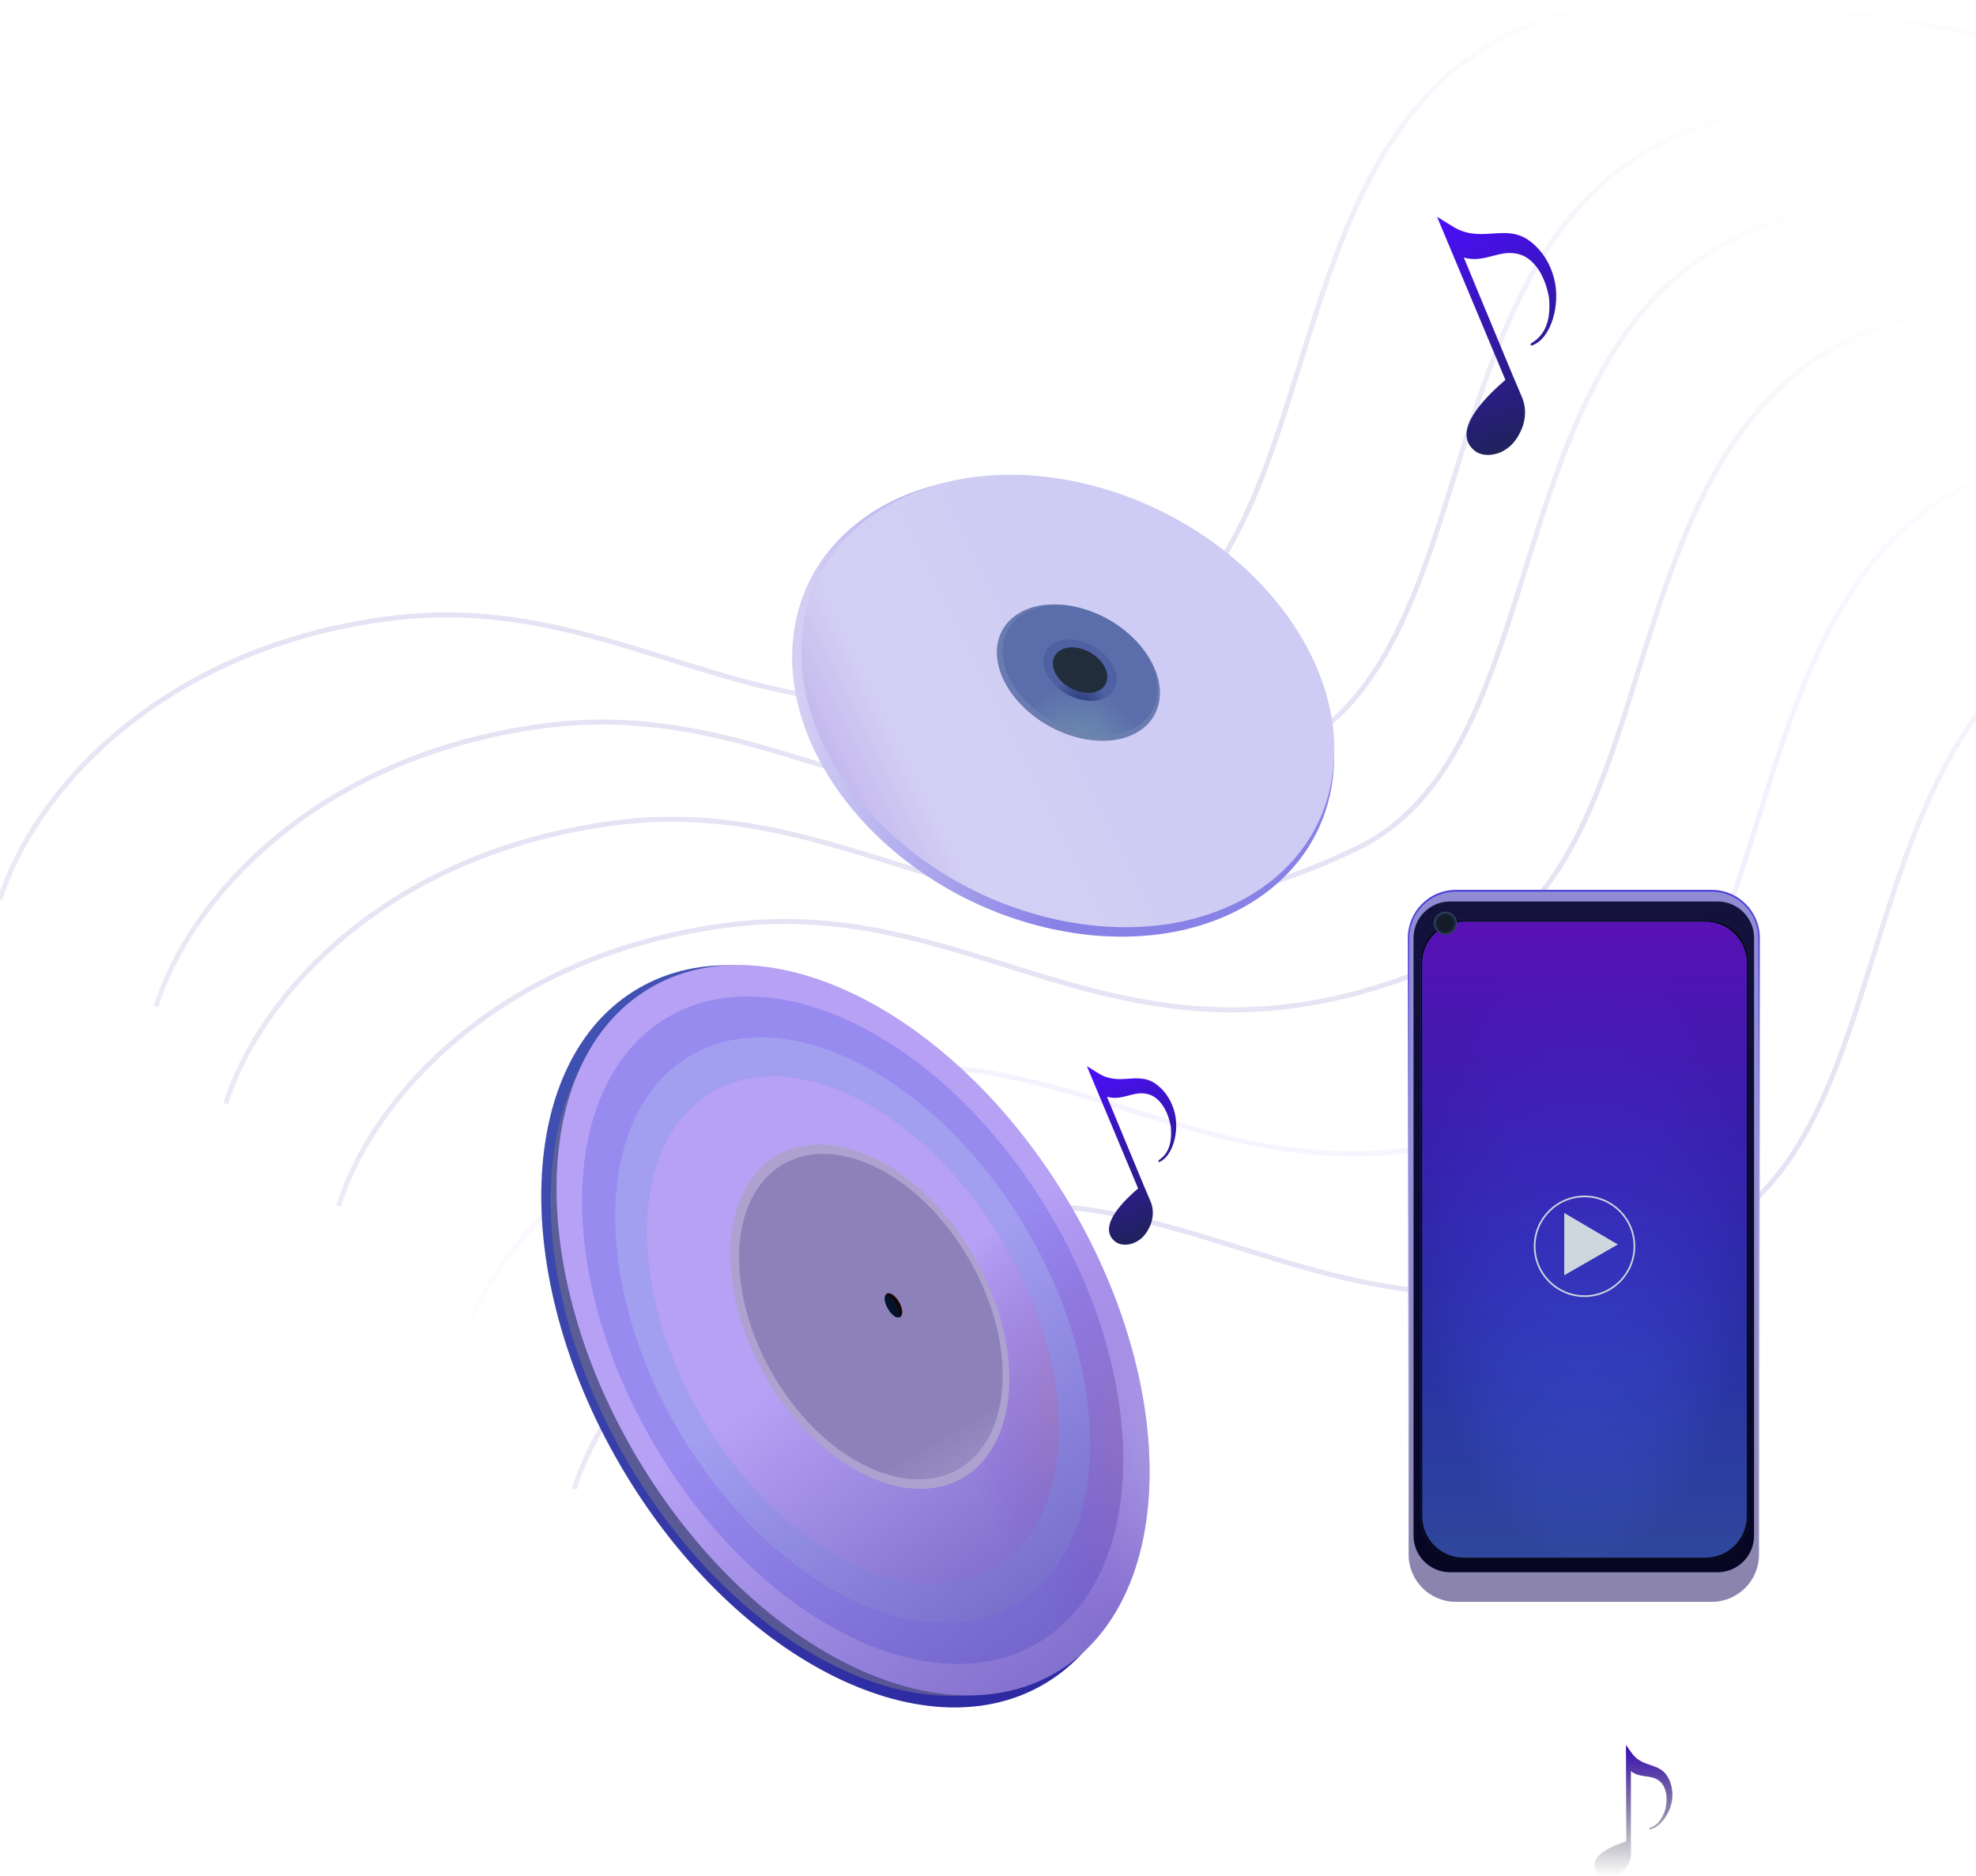 <svg width="1191" height="1131" viewBox="0 0 1191 1131" fill="none" xmlns="http://www.w3.org/2000/svg">
<g clip-path="url(#clip0_236_7251)">
<path d="M0 542.166C20.333 477.832 95.237 391.912 232.5 373.166C394 351.11 479 485.61 682 388.166C828.303 317.938 741 -16.89 1030 0.666C1300.31 17.087 1403.5 91.61 1591 197.11" stroke="url(#paint0_linear_236_7251)" stroke-opacity="0.4" stroke-width="3" style="mix-blend-mode:lighten"/>
<path d="M94 606.775C114.333 542.442 189.237 456.522 326.5 437.776C488 415.719 573 550.219 776 452.775C922.303 382.547 835 47.719 1124 65.275C1394.31 81.696 1497.5 156.219 1685 261.719" stroke="url(#paint1_linear_236_7251)" stroke-opacity="0.4" stroke-width="3" style="mix-blend-mode:lighten"/>
<path d="M136 665.385C156.333 601.052 231.237 515.131 368.5 496.385C530 474.329 615 608.829 818 511.385C964.303 441.157 877 106.329 1166 123.885C1436.31 140.306 1539.5 214.829 1727 320.329" stroke="url(#paint2_linear_236_7251)" stroke-opacity="0.4" stroke-width="3" style="mix-blend-mode:lighten"/>
<path d="M204 726.995C224.333 662.661 299.237 576.741 436.5 557.995C598 535.938 683 670.438 886 572.995C1032.3 502.767 945 167.938 1234 185.495C1504.31 201.915 1607.5 276.438 1795 381.938" stroke="url(#paint3_linear_236_7251)" stroke-opacity="0.4" stroke-width="3" style="mix-blend-mode:lighten"/>
<path d="M277 813.775C297.333 749.442 372.237 663.522 509.5 644.776C671 622.719 756 757.219 959 659.775C1105.3 589.547 1018 254.719 1307 272.275C1577.31 288.696 1680.5 363.219 1868 468.719" stroke="url(#paint4_linear_236_7251)" stroke-opacity="0.4" stroke-width="3" style="mix-blend-mode:lighten"/>
<path d="M346 897.775C366.333 833.442 441.237 747.522 578.5 728.776C740 706.719 825 841.219 1028 743.775C1174.3 673.547 1087 338.719 1376 356.275C1646.31 372.696 1749.5 447.219 1937 552.719" stroke="url(#paint5_linear_236_7251)" stroke-opacity="0.4" stroke-width="3"/>
<g filter="url(#filter0_i_236_7251)">
<path d="M635.03 984.439C708.57 941.636 713.517 813.009 646.078 697.142C578.64 581.275 464.354 522.045 390.814 564.847C317.274 607.65 312.328 736.277 379.766 852.144C447.205 968.011 561.49 1027.24 635.03 984.439Z" fill="#3631B9"/>
<path d="M635.03 984.439C708.57 941.636 713.517 813.009 646.078 697.142C578.64 581.275 464.354 522.045 390.814 564.847C317.274 607.65 312.328 736.277 379.766 852.144C447.205 968.011 561.49 1027.24 635.03 984.439Z" fill="url(#paint6_linear_236_7251)" fill-opacity="0.2"/>
<path d="M631.217 977.888C702.46 936.422 707.252 811.812 641.919 699.563C576.587 587.314 465.87 529.933 394.627 571.399C323.384 612.865 318.592 737.475 383.925 849.724C449.257 961.973 559.974 1019.35 631.217 977.888Z" fill="url(#paint7_radial_236_7251)"/>
<path d="M649.835 972.494C717.764 923.673 714.778 793.856 643.166 682.541C571.554 571.226 458.434 520.565 390.505 569.387C322.576 618.208 325.562 748.025 397.174 859.34C468.786 970.655 581.906 1021.32 649.835 972.494Z" fill="#8562EF"/>
<path d="M649.835 972.494C717.764 923.673 714.778 793.856 643.166 682.541C571.554 571.226 458.434 520.565 390.505 569.387C322.576 618.208 325.562 748.025 397.174 859.34C468.786 970.655 581.906 1021.32 649.835 972.494Z" fill="url(#paint8_linear_236_7251)" fill-opacity="0.4"/>
<path d="M649.835 972.494C717.764 923.673 714.778 793.856 643.166 682.541C571.554 571.226 458.434 520.565 390.505 569.387C322.576 618.208 325.562 748.025 397.174 859.34C468.786 970.655 581.906 1021.32 649.835 972.494Z" fill="url(#paint9_radial_236_7251)" fill-opacity="0.2"/>
<path d="M638.186 955.088C700.178 910.453 697.487 791.825 632.177 690.124C566.867 588.422 463.668 542.161 401.676 586.795C339.684 631.43 342.374 750.058 407.685 851.759C472.995 953.461 576.194 999.722 638.186 955.088Z" fill="#8562EF"/>
<path d="M638.186 955.088C700.178 910.453 697.487 791.825 632.177 690.124C566.867 588.422 463.668 542.161 401.676 586.795C339.684 631.43 342.374 750.058 407.685 851.759C472.995 953.461 576.194 999.722 638.186 955.088Z" fill="url(#paint10_linear_236_7251)" fill-opacity="0.4"/>
<path d="M638.186 955.088C700.178 910.453 697.487 791.825 632.177 690.124C566.867 588.422 463.668 542.161 401.676 586.795C339.684 631.43 342.374 750.058 407.685 851.759C472.995 953.461 576.194 999.722 638.186 955.088Z" fill="url(#paint11_radial_236_7251)" fill-opacity="0.2"/>
<path d="M623.762 932.626C678.192 893.436 675.83 789.277 618.486 699.981C561.142 610.685 470.531 570.066 416.101 609.257C361.67 648.447 364.032 752.606 421.377 841.902C478.721 931.198 569.332 971.817 623.762 932.626Z" fill="#8562EF"/>
<path d="M623.762 932.626C678.192 893.436 675.83 789.277 618.486 699.981C561.142 610.685 470.531 570.066 416.101 609.257C361.67 648.447 364.032 752.606 421.377 841.902C478.721 931.198 569.332 971.817 623.762 932.626Z" fill="url(#paint12_linear_236_7251)" fill-opacity="0.4"/>
<path d="M609.984 911.172C657.191 877.182 655.143 786.845 605.408 709.398C555.673 631.951 477.086 596.722 429.878 630.712C382.671 664.702 384.719 755.039 434.454 832.486C484.189 909.933 562.776 945.161 609.984 911.172Z" fill="#8562EF"/>
<path d="M609.984 911.172C657.191 877.182 655.143 786.845 605.408 709.398C555.673 631.951 477.086 596.722 429.878 630.712C382.671 664.702 384.719 755.039 434.454 832.486C484.189 909.933 562.776 945.161 609.984 911.172Z" fill="url(#paint13_linear_236_7251)" fill-opacity="0.4"/>
<path d="M609.984 911.172C657.191 877.182 655.143 786.845 605.408 709.398C555.673 631.951 477.086 596.722 429.878 630.712C382.671 664.702 384.719 755.039 434.454 832.486C484.189 909.933 562.776 945.161 609.984 911.172Z" fill="url(#paint14_radial_236_7251)" fill-opacity="0.2"/>
<path d="M586.017 860.085C551.253 879.98 498.133 852.533 467.371 798.78C436.608 745.027 439.852 685.323 474.616 665.428C509.381 645.533 562.5 672.98 593.263 726.733C624.026 780.486 620.782 840.19 586.017 860.085Z" fill="#ADA1CF"/>
<path d="M583.556 854.758C550.695 873.564 500.483 847.619 471.404 796.809C442.326 745.998 445.392 689.563 478.253 670.757C511.115 651.951 561.327 677.895 590.405 728.705C619.484 779.516 616.417 835.951 583.556 854.758Z" fill="#ADA1CF"/>
<path d="M583.556 854.758C550.695 873.564 500.483 847.619 471.404 796.809C442.326 745.998 445.392 689.563 478.253 670.757C511.115 651.951 561.327 677.895 590.405 728.705C619.484 779.516 616.417 835.951 583.556 854.758Z" fill="url(#paint15_linear_236_7251)" fill-opacity="0.2"/>
<path d="M548.558 762.958C546.682 764.032 543.361 761.756 541.14 757.875C538.919 753.995 538.64 749.978 540.515 748.905C542.391 747.831 545.713 750.107 547.933 753.988C550.154 757.868 550.434 761.885 548.558 762.958Z" fill="#160606"/>
<path d="M547.344 763.057C546.071 763.786 543.388 761.491 541.351 757.932C539.314 754.373 538.695 750.897 539.968 750.169C541.241 749.44 543.925 751.735 545.961 755.294C547.998 758.853 548.617 762.329 547.344 763.057Z" fill="#02132B"/>
</g>
<g filter="url(#filter1_i_236_7251)">
<path d="M483.662 359.476C479.882 433.494 549.866 509.397 639.974 529.01C730.083 548.623 806.194 504.519 809.974 430.501C813.754 356.483 743.771 280.58 653.662 260.967C563.554 241.354 487.442 285.458 483.662 359.476Z" fill="#B8B0EC"/>
<path d="M483.662 359.476C479.882 433.494 549.866 509.397 639.974 529.01C730.083 548.623 806.194 504.519 809.974 430.501C813.754 356.483 743.771 280.58 653.662 260.967C563.554 241.354 487.442 285.458 483.662 359.476Z" fill="url(#paint16_linear_236_7251)" fill-opacity="0.4"/>
<path d="M525.542 453.387C581.807 520.499 682.976 547.248 751.511 513.133C820.045 479.017 829.992 396.956 773.727 329.844C717.463 262.732 616.293 235.983 547.759 270.098C479.225 304.214 469.278 386.275 525.542 453.387Z" fill="#B8B0EC"/>
<path d="M525.542 453.387C581.807 520.499 682.976 547.248 751.511 513.133C820.045 479.017 829.992 396.956 773.727 329.844C717.463 262.732 616.293 235.983 547.759 270.098C479.225 304.214 469.278 386.275 525.542 453.387Z" fill="url(#paint17_linear_236_7251)" fill-opacity="0.4"/>
<path d="M622.656 394.99C642.561 414.655 673.62 421.409 692.026 410.077C710.433 398.745 709.218 373.617 689.312 353.953C669.406 334.288 638.348 327.533 619.941 338.865C601.535 350.198 602.75 375.325 622.656 394.99Z" fill="#35527D"/>
<path d="M622.656 394.99C642.561 414.655 673.62 421.409 692.026 410.077C710.433 398.745 709.218 373.617 689.312 353.953C669.406 334.288 638.348 327.533 619.941 338.865C601.535 350.198 602.75 375.325 622.656 394.99Z" fill="url(#paint18_radial_236_7251)" fill-opacity="0.4"/>
<path d="M625.364 392.489C644.258 411.154 673.737 417.565 691.208 406.809C708.679 396.053 707.526 372.203 688.632 353.538C669.738 334.873 640.259 328.462 622.788 339.218C605.317 349.974 606.47 373.824 625.364 392.489Z" fill="#35527D"/>
<path d="M625.364 392.489C644.258 411.154 673.737 417.565 691.208 406.809C708.679 396.053 707.526 372.203 688.632 353.538C669.738 334.873 640.259 328.462 622.788 339.218C605.317 349.974 606.47 373.824 625.364 392.489Z" fill="url(#paint19_radial_236_7251)" fill-opacity="0.4"/>
<path d="M642.051 382.216C650.979 391.036 664.908 394.065 673.164 388.983C681.419 383.9 680.874 372.63 671.946 363.811C663.019 354.991 649.089 351.962 640.834 357.044C632.578 362.127 633.123 373.397 642.051 382.216Z" fill="#35527D"/>
<path d="M642.051 382.216C650.979 391.036 664.908 394.065 673.164 388.983C681.419 383.9 680.874 372.63 671.946 363.811C663.019 354.991 649.089 351.962 640.834 357.044C632.578 362.127 633.123 373.397 642.051 382.216Z" fill="url(#paint20_radial_236_7251)" fill-opacity="0.4"/>
<path d="M645.879 379.859C652.519 386.419 662.88 388.672 669.021 384.892C675.161 381.111 674.756 372.729 668.115 366.169C661.475 359.609 651.114 357.356 644.974 361.136C638.833 364.916 639.239 373.299 645.879 379.859Z" fill="#35527D"/>
<path d="M645.879 379.859C652.519 386.419 662.88 388.672 669.021 384.892C675.161 381.111 674.756 372.729 668.115 366.169C661.475 359.609 651.114 357.356 644.974 361.136C638.833 364.916 639.239 373.299 645.879 379.859Z" fill="#222D3C"/>
</g>
<g style="mix-blend-mode:multiply">
<path style="mix-blend-mode:multiply" fill-rule="evenodd" clip-rule="evenodd" d="M689.072 713.925L667.209 661.192C672.046 662.584 676.136 661.516 680.156 660.466C684.345 659.372 688.459 658.297 693.266 660.043C697.321 661.516 703.47 666.852 705.693 679.335C706.754 691.025 702.936 696.324 698.703 699.249C697.823 699.858 698.154 700.897 699.115 700.425C707.098 696.509 710.863 681.824 707.982 670.615C706.377 664.37 702.841 658.093 697.051 653.743C691.494 649.568 685.95 649.939 680.183 650.325C674.473 650.707 668.543 651.104 662.164 647.118C661.968 646.996 657.77 644.403 655.936 643.27L655.097 642.752L655.096 642.751V642.752V642.751L655.101 642.764L685.977 716.455C677.423 723.817 672.675 729.648 670.336 734.258C670.044 734.799 669.808 735.314 669.62 735.805C666.724 742.762 669.623 746.662 672.523 748.78C675.78 751.159 682.763 751.254 688.175 746.324C688.371 746.154 688.565 745.97 688.756 745.77C690.013 744.511 691.171 742.964 692.158 741.09C695.75 734.702 695.238 728.556 693.623 724.662C691.638 719.874 689.072 713.924 689.072 713.924V713.925Z" fill="url(#paint21_linear_236_7251)"/>
</g>
<g style="mix-blend-mode:multiply">
<path style="mix-blend-mode:multiply" fill-rule="evenodd" clip-rule="evenodd" d="M911.476 225.638L882.307 155.283C888.761 157.141 894.216 155.716 899.581 154.315C905.169 152.855 910.658 151.422 917.072 153.751C922.482 155.716 930.686 162.835 933.651 179.489C935.173 196.245 929.18 203.159 923.06 206.879C922.145 207.435 922.478 208.575 923.486 208.215C935.083 204.078 940.713 183.447 936.706 167.855C934.565 159.524 929.847 151.149 922.122 145.346C914.708 139.776 907.312 140.271 899.617 140.786C891.999 141.295 884.087 141.825 875.576 136.507C875.315 136.344 869.715 132.885 867.268 131.373L866.146 130.681L907.346 229.015C895.929 238.839 889.595 246.622 886.474 252.773C886.089 253.491 885.775 254.173 885.526 254.823C881.659 264.11 885.527 269.314 889.396 272.14C893.741 275.315 903.053 275.441 910.273 268.87C910.539 268.64 910.801 268.39 911.06 268.119C912.733 266.442 914.276 264.382 915.591 261.888C920.387 253.363 919.703 245.16 917.549 239.964C914.9 233.576 911.477 225.637 911.477 225.637L911.476 225.638Z" fill="url(#paint22_linear_236_7251)"/>
</g>
<g filter="url(#filter2_i_236_7251)">
<path d="M883.5 506H1037.72C1053.46 506 1066.22 518.76 1066.22 534.5V906.18C1066.22 921.92 1053.46 934.68 1037.72 934.68H883.5C867.76 934.68 855 921.92 855 906.18V534.5C855 518.76 867.76 506 883.5 506Z" fill="#E6D3D3"/>
<path d="M883.5 506H1037.72C1053.46 506 1066.22 518.76 1066.22 534.5V906.18C1066.22 921.92 1053.46 934.68 1037.72 934.68H883.5C867.76 934.68 855 921.92 855 906.18V534.5C855 518.76 867.76 506 883.5 506Z" fill="url(#paint23_linear_236_7251)" fill-opacity="0.2"/>
<path d="M883.5 506H1037.72C1053.46 506 1066.22 518.76 1066.22 534.5V906.18C1066.22 921.92 1053.46 934.68 1037.72 934.68H883.5C867.76 934.68 855 921.92 855 906.18V534.5C855 518.76 867.76 506 883.5 506Z" fill="url(#paint24_linear_236_7251)" fill-opacity="0.4"/>
<path d="M883.5 506H1037.72C1053.46 506 1066.22 518.76 1066.22 534.5V906.18C1066.22 921.92 1053.46 934.68 1037.72 934.68H883.5C867.76 934.68 855 921.92 855 906.18V534.5C855 518.76 867.76 506 883.5 506Z" stroke="url(#paint25_linear_236_7251)"/>
<path d="M1041.23 512.487H879.992C867.842 512.487 857.992 522.337 857.992 534.487V894.84C857.992 906.991 867.842 916.84 879.992 916.84H1041.23C1053.38 916.84 1063.23 906.991 1063.23 894.84V534.487C1063.23 522.337 1053.38 512.487 1041.23 512.487Z" fill="#070622"/>
<path d="M1041.23 512.487H879.992C867.842 512.487 857.992 522.337 857.992 534.487V894.84C857.992 906.991 867.842 916.84 879.992 916.84H1041.23C1053.38 916.84 1063.23 906.991 1063.23 894.84V534.487C1063.23 522.337 1053.38 512.487 1041.23 512.487Z" fill="url(#paint26_linear_236_7251)" fill-opacity="0.2"/>
<path d="M1034.73 523.84H887.359C873.552 523.84 862.359 535.033 862.359 548.84V883.98C862.359 897.787 873.552 908.98 887.359 908.98H1034.73C1048.54 908.98 1059.73 897.787 1059.73 883.98V548.84C1059.73 535.033 1048.54 523.84 1034.73 523.84Z" fill="#3D5BC4" fill-opacity="0.77"/>
<path d="M1034.73 523.84H887.359C873.552 523.84 862.359 535.033 862.359 548.84V883.98C862.359 897.787 873.552 908.98 887.359 908.98H1034.73C1048.54 908.98 1059.73 897.787 1059.73 883.98V548.84C1059.73 535.033 1048.54 523.84 1034.73 523.84Z" fill="url(#paint27_radial_236_7251)"/>
<path d="M1033.86 524.713H888.232C874.425 524.713 863.232 535.906 863.232 549.713V883.106C863.232 896.913 874.425 908.106 888.232 908.106H1033.86C1047.67 908.106 1058.86 896.913 1058.86 883.106V549.713C1058.86 535.906 1047.67 524.713 1033.86 524.713Z" fill="#3D5BC4" fill-opacity="0.77"/>
<path d="M1033.86 524.713H888.232C874.425 524.713 863.232 535.906 863.232 549.713V883.106C863.232 896.913 874.425 908.106 888.232 908.106H1033.86C1047.67 908.106 1058.86 896.913 1058.86 883.106V549.713C1058.86 535.906 1047.67 524.713 1033.86 524.713Z" fill="url(#paint28_linear_236_7251)"/>
<path d="M948.82 737.807V700.253L981.134 719.246L948.82 737.807Z" fill="#CED7DE"/>
<path d="M961.047 750.407C977.653 750.407 991.114 736.945 991.114 720.34C991.114 703.735 977.653 690.273 961.047 690.273C944.442 690.273 930.98 703.735 930.98 720.34C930.98 736.945 944.442 750.407 961.047 750.407Z" stroke="#CED7DE"/>
<path d="M877.205 532.574C881.064 532.574 884.192 529.446 884.192 525.587C884.192 521.729 881.064 518.601 877.205 518.601C873.347 518.601 870.219 521.729 870.219 525.587C870.219 529.446 873.347 532.574 877.205 532.574Z" fill="#112440"/>
<path d="M877.205 532.574C881.064 532.574 884.192 529.446 884.192 525.587C884.192 521.729 881.064 518.601 877.205 518.601C873.347 518.601 870.219 521.729 870.219 525.587C870.219 529.446 873.347 532.574 877.205 532.574Z" fill="url(#paint29_radial_236_7251)" fill-opacity="0.2"/>
<path d="M877.207 530.827C880.101 530.827 882.447 528.481 882.447 525.587C882.447 522.693 880.101 520.347 877.207 520.347C874.313 520.347 871.967 522.693 871.967 525.587C871.967 528.481 874.313 530.827 877.207 530.827Z" fill="#161B22" fill-opacity="0.8"/>
</g>
<path fill-rule="evenodd" clip-rule="evenodd" d="M983.001 1109.25V1067.76C985.861 1070.04 988.905 1070.46 991.898 1070.87C995.015 1071.3 998.077 1071.73 1000.82 1074.24C1003.13 1076.36 1005.78 1081.65 1003.79 1090.65C1001.52 1097.92 998.064 1100.69 994.746 1101.76C993.727 1102.09 993.678 1103.04 994.723 1102.81C1000.77 1101.47 1006.65 1093.24 1007.76 1085.44C1008.42 1080.8 1007.79 1075.6 1005.11 1071.06C1002.55 1066.71 998.719 1065.42 994.739 1064.07C990.798 1062.74 986.705 1061.35 983.531 1056.9C983.434 1056.76 981.337 1053.85 980.421 1052.58L980.001 1052L980.218 1110.09C972.427 1112.65 967.616 1115.25 964.761 1117.69C964.412 1117.97 964.109 1118.26 963.845 1118.53C959.966 1122.4 960.827 1125.82 962.184 1128.05C963.709 1130.56 968.373 1132.57 973.381 1130.76C973.559 1130.7 973.738 1130.63 973.92 1130.55C975.116 1130.06 976.326 1129.34 977.513 1128.35C981.702 1125.07 983.068 1120.8 983.068 1117.73C983.068 1113.96 983.002 1109.25 983.002 1109.25H983.001Z" fill="url(#paint30_linear_236_7251)"/>
</g>
<defs>
<filter id="filter0_i_236_7251" x="326.253" y="550.798" width="372.638" height="467.56" filterUnits="userSpaceOnUse" color-interpolation-filters="sRGB">
<feFlood flood-opacity="0" result="BackgroundImageFix"/>
<feBlend mode="normal" in="SourceGraphic" in2="BackgroundImageFix" result="shape"/>
<feColorMatrix in="SourceAlpha" type="matrix" values="0 0 0 0 0 0 0 0 0 0 0 0 0 0 0 0 0 0 127 0" result="hardAlpha"/>
<feOffset dx="-6" dy="31"/>
<feGaussianBlur stdDeviation="10"/>
<feComposite in2="hardAlpha" operator="arithmetic" k2="-1" k3="1"/>
<feColorMatrix type="matrix" values="0 0 0 0 0.017 0 0 0 0 0.004 0 0 0 0 0.054 0 0 0 0.25 0"/>
<feBlend mode="normal" in2="shape" result="effect1_innerShadow_236_7251"/>
</filter>
<filter id="filter1_i_236_7251" x="477.516" y="255.271" width="332.678" height="298.398" filterUnits="userSpaceOnUse" color-interpolation-filters="sRGB">
<feFlood flood-opacity="0" result="BackgroundImageFix"/>
<feBlend mode="normal" in="SourceGraphic" in2="BackgroundImageFix" result="shape"/>
<feColorMatrix in="SourceAlpha" type="matrix" values="0 0 0 0 0 0 0 0 0 0 0 0 0 0 0 0 0 0 127 0" result="hardAlpha"/>
<feOffset dx="-6" dy="31"/>
<feGaussianBlur stdDeviation="10"/>
<feComposite in2="hardAlpha" operator="arithmetic" k2="-1" k3="1"/>
<feColorMatrix type="matrix" values="0 0 0 0 0.017 0 0 0 0 0.004 0 0 0 0 0.054 0 0 0 0.25 0"/>
<feBlend mode="normal" in2="shape" result="effect1_innerShadow_236_7251"/>
</filter>
<filter id="filter2_i_236_7251" x="848.5" y="505.5" width="218.221" height="449.68" filterUnits="userSpaceOnUse" color-interpolation-filters="sRGB">
<feFlood flood-opacity="0" result="BackgroundImageFix"/>
<feBlend mode="normal" in="SourceGraphic" in2="BackgroundImageFix" result="shape"/>
<feColorMatrix in="SourceAlpha" type="matrix" values="0 0 0 0 0 0 0 0 0 0 0 0 0 0 0 0 0 0 127 0" result="hardAlpha"/>
<feOffset dx="-6" dy="31"/>
<feGaussianBlur stdDeviation="10"/>
<feComposite in2="hardAlpha" operator="arithmetic" k2="-1" k3="1"/>
<feColorMatrix type="matrix" values="0 0 0 0 0.017 0 0 0 0 0.004 0 0 0 0 0.054 0 0 0 0.25 0"/>
<feBlend mode="normal" in2="shape" result="effect1_innerShadow_236_7251"/>
</filter>
<linearGradient id="paint0_linear_236_7251" x1="795.5" y1="2.41602e-07" x2="795.5" y2="542.166" gradientUnits="userSpaceOnUse">
<stop stop-color="white"/>
<stop offset="1" stop-color="#3E2CA9" stop-opacity="0.24"/>
</linearGradient>
<linearGradient id="paint1_linear_236_7251" x1="889.5" y1="64.609" x2="889.5" y2="606.775" gradientUnits="userSpaceOnUse">
<stop stop-color="white"/>
<stop offset="1" stop-color="#3E2CA9" stop-opacity="0.24"/>
</linearGradient>
<linearGradient id="paint2_linear_236_7251" x1="931.5" y1="123.219" x2="931.5" y2="665.385" gradientUnits="userSpaceOnUse">
<stop stop-color="white"/>
<stop offset="1" stop-color="#3E2CA9" stop-opacity="0.24"/>
</linearGradient>
<linearGradient id="paint3_linear_236_7251" x1="999.5" y1="184.829" x2="999.5" y2="726.995" gradientUnits="userSpaceOnUse">
<stop stop-color="white"/>
<stop offset="1" stop-color="#3E2CA9" stop-opacity="0.24"/>
</linearGradient>
<linearGradient id="paint4_linear_236_7251" x1="1072.5" y1="271.61" x2="1072.5" y2="813.775" gradientUnits="userSpaceOnUse">
<stop stop-color="white"/>
<stop offset="1" stop-color="#816CFF" stop-opacity="0"/>
</linearGradient>
<linearGradient id="paint5_linear_236_7251" x1="1141.5" y1="355.61" x2="1141.5" y2="897.775" gradientUnits="userSpaceOnUse">
<stop stop-color="white"/>
<stop offset="1" stop-color="#3E2CA9" stop-opacity="0.24"/>
</linearGradient>
<linearGradient id="paint6_linear_236_7251" x1="390.814" y1="564.847" x2="635.031" y2="984.441" gradientUnits="userSpaceOnUse">
<stop stop-color="#6CD897"/>
<stop offset="1" stop-color="#0A0937" stop-opacity="0.9"/>
</linearGradient>
<radialGradient id="paint7_radial_236_7251" cx="0" cy="0" r="1" gradientUnits="userSpaceOnUse" gradientTransform="translate(512.922 774.644) rotate(59.799) scale(235.164 149.256)">
<stop stop-color="#3733B0"/>
<stop offset="1" stop-color="#6E6C8B" stop-opacity="0.64"/>
</radialGradient>
<linearGradient id="paint8_linear_236_7251" x1="643.166" y1="682.541" x2="922.535" y2="1071.25" gradientUnits="userSpaceOnUse">
<stop stop-color="white"/>
<stop offset="1" stop-color="#00113D"/>
</linearGradient>
<radialGradient id="paint9_radial_236_7251" cx="0" cy="0" r="1" gradientUnits="userSpaceOnUse" gradientTransform="translate(772.831 884.095) rotate(57.246) scale(239.66 140.256)">
<stop offset="0.368" stop-color="white"/>
<stop offset="1" stop-color="#6F08D7" stop-opacity="0"/>
</radialGradient>
<linearGradient id="paint10_linear_236_7251" x1="632.177" y1="690.124" x2="887.564" y2="1044.83" gradientUnits="userSpaceOnUse">
<stop stop-color="#B5C7F3"/>
<stop offset="1" stop-color="#00113D"/>
</linearGradient>
<radialGradient id="paint11_radial_236_7251" cx="0" cy="0" r="1" gradientUnits="userSpaceOnUse" gradientTransform="translate(750.432 874.27) rotate(57.292) scale(218.847 128.065)">
<stop offset="0.368" stop-color="#CA6D6D"/>
<stop offset="1" stop-color="#6F08D7" stop-opacity="0"/>
</radialGradient>
<linearGradient id="paint12_linear_236_7251" x1="618.486" y1="699.981" x2="842.722" y2="1011.42" gradientUnits="userSpaceOnUse">
<stop stop-color="#CCF9F6"/>
<stop offset="1" stop-color="#00113D"/>
</linearGradient>
<linearGradient id="paint13_linear_236_7251" x1="605.408" y1="709.398" x2="799.889" y2="979.507" gradientUnits="userSpaceOnUse">
<stop stop-color="white"/>
<stop offset="1" stop-color="#00113D"/>
</linearGradient>
<radialGradient id="paint14_radial_236_7251" cx="0" cy="0" r="1" gradientUnits="userSpaceOnUse" gradientTransform="translate(695.461 849.628) rotate(57.292) scale(166.655 97.523)">
<stop offset="0.368" stop-color="#B36565"/>
<stop offset="1" stop-color="#6F08D7" stop-opacity="0"/>
</radialGradient>
<linearGradient id="paint15_linear_236_7251" x1="471.404" y1="796.809" x2="576.707" y2="980.811" gradientUnits="userSpaceOnUse">
<stop offset="0.389" stop-color="#0E0066"/>
<stop offset="0.875" stop-color="#3260A6" stop-opacity="0"/>
</linearGradient>
<linearGradient id="paint16_linear_236_7251" x1="639.974" y1="529.01" x2="310.893" y2="512.204" gradientUnits="userSpaceOnUse">
<stop stop-color="#413CDE"/>
<stop offset="0.492" stop-color="white"/>
<stop offset="1" stop-color="#191837"/>
</linearGradient>
<linearGradient id="paint17_linear_236_7251" x1="751.511" y1="513.133" x2="503.325" y2="636.675" gradientUnits="userSpaceOnUse">
<stop stop-color="#F1F5FF"/>
<stop offset="0.492" stop-color="white"/>
<stop offset="1" stop-color="#8347D0"/>
</linearGradient>
<radialGradient id="paint18_radial_236_7251" cx="0" cy="0" r="1" gradientUnits="userSpaceOnUse" gradientTransform="translate(658.698 430.596) rotate(148.381) scale(39.138 49.216)">
<stop stop-color="#C8DDF1"/>
<stop offset="1" stop-color="#B9B8FF"/>
</radialGradient>
<radialGradient id="paint19_radial_236_7251" cx="0" cy="0" r="1" gradientUnits="userSpaceOnUse" gradientTransform="translate(659.574 426.285) rotate(148.381) scale(37.148 46.714)">
<stop stop-color="#CAFCFF"/>
<stop offset="1" stop-color="#9497EE"/>
</radialGradient>
<radialGradient id="paint20_radial_236_7251" cx="0" cy="0" r="1" gradientUnits="userSpaceOnUse" gradientTransform="translate(658.216 398.185) rotate(148.381) scale(17.553 22.073)">
<stop offset="0.38" stop-color="#272A8E"/>
<stop offset="1" stop-color="#7579DC"/>
</radialGradient>
<linearGradient id="paint21_linear_236_7251" x1="660.839" y1="640.371" x2="702.698" y2="741.335" gradientUnits="userSpaceOnUse">
<stop stop-color="#4C0DFF"/>
<stop offset="1" stop-color="#1F225C"/>
</linearGradient>
<linearGradient id="paint22_linear_236_7251" x1="873.807" y1="127.504" x2="929.655" y2="262.208" gradientUnits="userSpaceOnUse">
<stop stop-color="#4C0DFF"/>
<stop offset="1" stop-color="#1F225C"/>
</linearGradient>
<linearGradient id="paint23_linear_236_7251" x1="960.61" y1="505.5" x2="960.61" y2="935.18" gradientUnits="userSpaceOnUse">
<stop stop-color="#2E2CBF"/>
<stop offset="1" stop-color="#0400B7" stop-opacity="0"/>
</linearGradient>
<linearGradient id="paint24_linear_236_7251" x1="961.047" y1="653.093" x2="960.61" y2="935.18" gradientUnits="userSpaceOnUse">
<stop stop-color="#4353DD"/>
<stop offset="1" stop-color="#020D71"/>
</linearGradient>
<linearGradient id="paint25_linear_236_7251" x1="960.61" y1="505.5" x2="960.61" y2="935.18" gradientUnits="userSpaceOnUse">
<stop stop-color="#4538DB"/>
<stop offset="1" stop-color="white" stop-opacity="0"/>
</linearGradient>
<linearGradient id="paint26_linear_236_7251" x1="960.609" y1="512.487" x2="960.609" y2="916.84" gradientUnits="userSpaceOnUse">
<stop stop-color="#4745AD"/>
<stop offset="1" stop-color="#0400B7" stop-opacity="0"/>
</linearGradient>
<radialGradient id="paint27_radial_236_7251" cx="0" cy="0" r="1" gradientUnits="userSpaceOnUse" gradientTransform="translate(961.046 716.41) rotate(90) scale(192.57 98.687)">
<stop stop-color="#5653FF" stop-opacity="0"/>
<stop offset="1" stop-color="#050514"/>
</radialGradient>
<linearGradient id="paint28_linear_236_7251" x1="961.046" y1="524.713" x2="961.046" y2="908.107" gradientUnits="userSpaceOnUse">
<stop stop-color="#5911B5"/>
<stop offset="1" stop-color="#0400B7" stop-opacity="0"/>
<stop offset="1" stop-color="#C559EB" stop-opacity="0"/>
</linearGradient>
<radialGradient id="paint29_radial_236_7251" cx="0" cy="0" r="1" gradientUnits="userSpaceOnUse" gradientTransform="translate(877.205 525.587) rotate(90) scale(6.987)">
<stop stop-color="white"/>
<stop offset="0" stop-color="#292929"/>
<stop offset="0.656" stop-opacity="0"/>
<stop offset="1" stop-color="white" stop-opacity="0.87"/>
</radialGradient>
<linearGradient id="paint30_linear_236_7251" x1="984.52" y1="1052" x2="984.52" y2="1131.46" gradientUnits="userSpaceOnUse">
<stop stop-color="#380ABA"/>
<stop offset="1" stop-opacity="0"/>
</linearGradient>
<clipPath id="clip0_236_7251">
<rect width="1191" height="1131" fill="white"/>
</clipPath>
</defs>
</svg>
